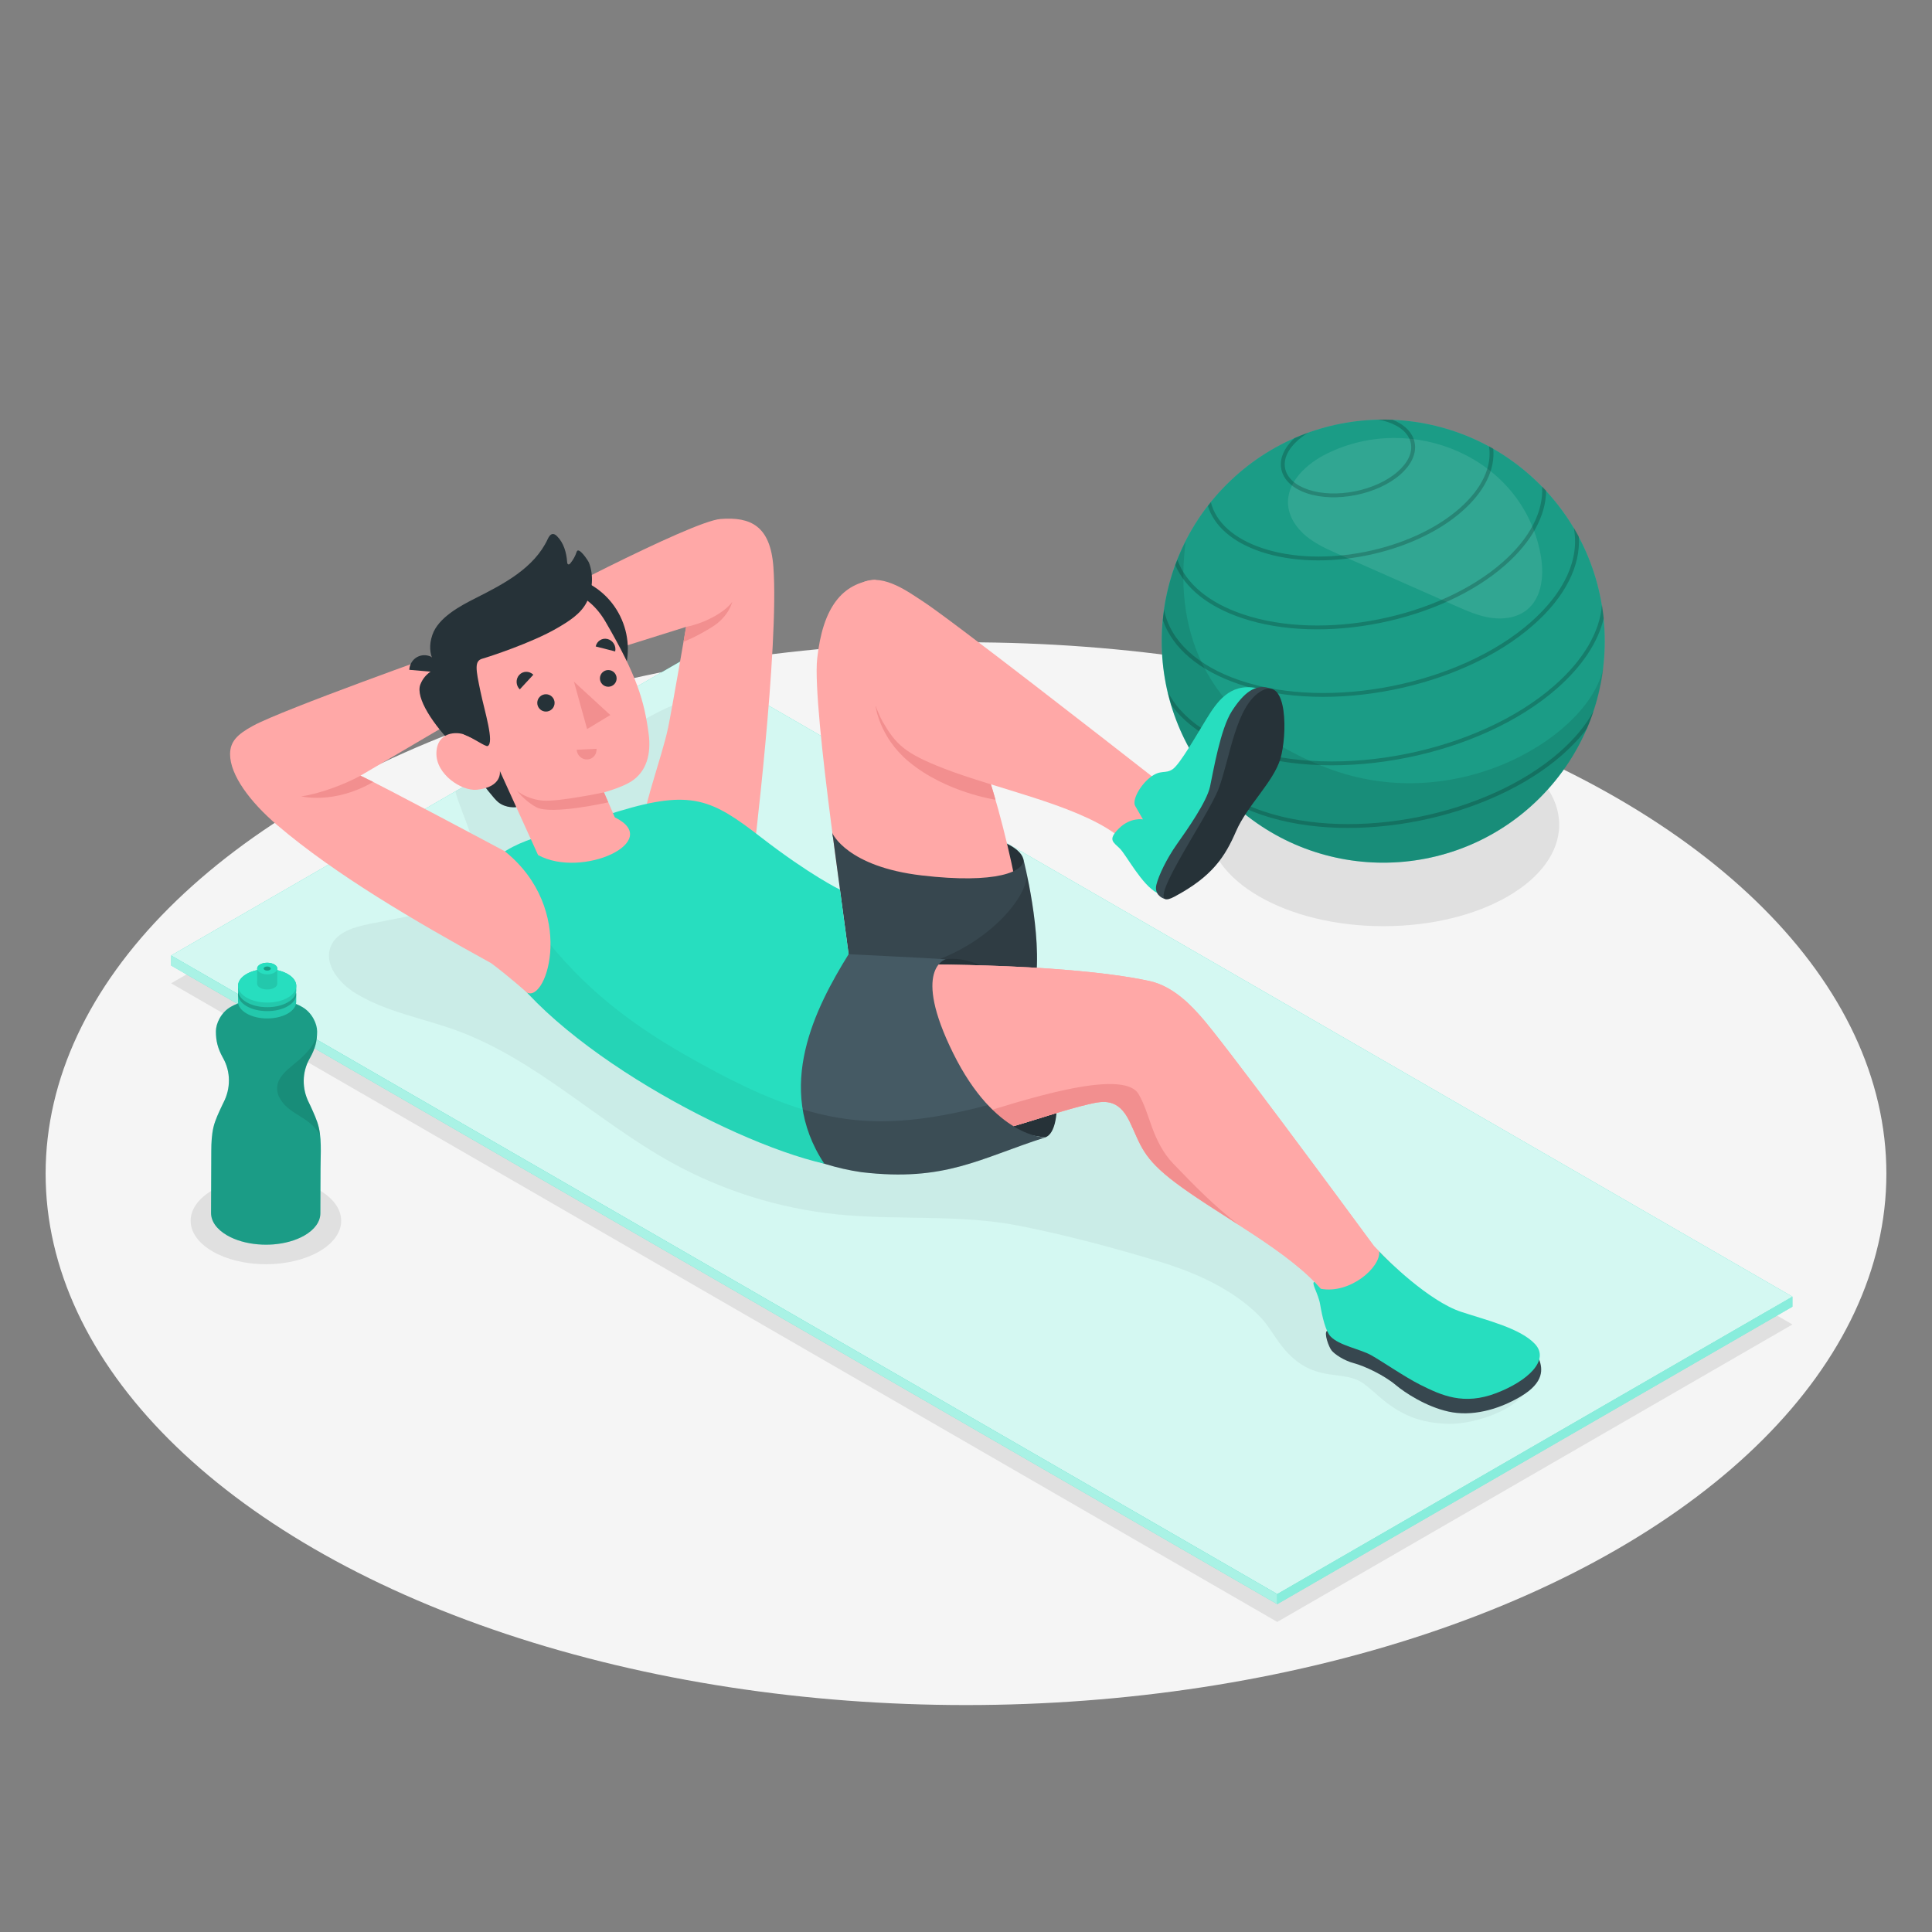 <?xml version="1.0" encoding="utf-8"?>
<!-- Generator: Adobe Illustrator 27.5.0, SVG Export Plug-In . SVG Version: 6.00 Build 0)  -->
<svg version="1.1" xmlns="http://www.w3.org/2000/svg" xmlns:xlink="http://www.w3.org/1999/xlink" x="0px" y="0px"
	 viewBox="0 0 500 500" style="enable-background:new 0 0 500 500;" xml:space="preserve">
<rect x="0" y="0" width="500" height="500" fill="#808080" stroke="none"/>
<g id="Floor">
	<ellipse id="Floor_5_" style="fill:#F5F5F5;" cx="250" cy="303.748" rx="238.194" ry="137.521"/>
</g>
<g id="Shadows">
	<polygon id="Shadow_11_" style="fill:#E0E0E0;" points="44.285,254.474 330.553,419.751 463.883,342.773 177.615,177.496 	"/>
	<ellipse id="Shadow_1_" style="fill:#E0E0E0;" cx="68.82" cy="315.935" rx="19.481" ry="11.247"/>
	<ellipse id="Shadow_12_" style="fill:#E0E0E0;" cx="358.031" cy="213.433" rx="45.488" ry="26.263"/>
</g>
<g id="Ball_1_">
	<g id="Ball">
		
			<ellipse transform="matrix(0.707 -0.707 0.707 0.707 -12.449 301.76)" style="fill:#27DEBF;" cx="358.031" cy="165.907" rx="57.341" ry="57.341"/>
		
			<ellipse transform="matrix(0.707 -0.707 0.707 0.707 -12.449 301.76)" style="opacity:0.3;" cx="358.031" cy="165.907" rx="57.341" ry="57.341"/>
		<path style="opacity:0.1;fill:#FFFFFF;" d="M343.496,117.351c-5.351,2.62-10.646,7.454-10.132,13.39
			c0.277,3.202,2.267,6.058,4.759,8.086c2.492,2.028,5.471,3.35,8.41,4.649c10.059,4.443,20.119,8.887,30.178,13.33
			c2.97,1.312,5.986,2.637,9.199,3.1c3.213,0.463,6.706-0.039,9.238-2.07c4.104-3.291,4.502-9.417,3.51-14.583
			C393.889,118.388,365.557,106.547,343.496,117.351z"/>
		<g style="opacity:0.2;">
			<path d="M331.606,121.426c0.556,2.767,2.903,4.979,6.611,6.231c3.72,1.256,8.294,1.339,12.673,0.459
				c4.379-0.879,8.567-2.721,11.514-5.315c2.937-2.585,4.249-5.533,3.694-8.299c-0.508-2.534-2.536-4.594-5.72-5.886
				c-1.224-0.049-2.456-0.055-3.692-0.025c0.858,0.159,1.693,0.361,2.482,0.627c3.355,1.132,5.469,3.079,5.95,5.48
				c0.482,2.401-0.716,5.012-3.374,7.351c-5.656,4.978-16.067,7.069-23.207,4.659c-3.355-1.132-5.468-3.079-5.95-5.48
				c-0.482-2.401,0.716-5.012,3.374-7.352c0.802-0.706,1.707-1.346,2.677-1.931c-1.224,0.438-2.424,0.92-3.603,1.435
				C332.294,115.905,331.068,118.748,331.606,121.426z"/>
			<path d="M305.608,189.133c-0.03-0.069-0.063-0.136-0.092-0.206c0,0.001,0,0.001,0,0.002
				C305.546,188.997,305.578,189.064,305.608,189.133z"/>
			<path d="M409.478,140.573c0.087,0.176,0.176,0.352,0.261,0.529C409.654,140.925,409.565,140.75,409.478,140.573z"/>
			<path d="M306.305,190.671c0.131,0.273,0.269,0.541,0.404,0.812C306.573,191.213,306.435,190.944,306.305,190.671z"/>
			<path d="M412.426,184.028c-1.964,3.615-4.901,7.173-8.728,10.543c-18.707,16.454-53.121,23.363-76.729,15.405
				c-4.835-1.634-8.92-3.783-12.129-6.363c1.052,1.202,2.146,2.362,3.29,3.468c2.508,1.481,5.352,2.772,8.517,3.836
				c11.958,4.035,26.648,4.299,40.717,1.474c14.069-2.825,27.519-8.738,36.993-17.076c2.5-2.207,4.639-4.493,6.376-6.829
				C411.36,187.028,411.921,185.539,412.426,184.028z"/>
			<path d="M402.326,177.375c-19.675,17.322-55.893,24.593-80.729,16.208c-9.44-3.178-16.12-8.223-19.351-14.48
				c0.267,1.13,0.559,2.248,0.888,3.347v0c3.748,5.153,9.938,9.316,18.144,12.085c12.57,4.239,28.019,4.523,42.813,1.553
				c14.795-2.97,28.936-9.196,38.896-17.958c6.508-5.733,10.612-11.962,12.069-18.17c-0.12-1.132-0.28-2.268-0.469-3.405
				C414.02,163.572,409.796,170.804,402.326,177.375z"/>
			<path d="M415.306,168.843c-0.012,0.23-0.03,0.46-0.045,0.69C415.276,169.303,415.295,169.074,415.306,168.843z"/>
			<path d="M391.722,119.518c0.172,0.124,0.345,0.248,0.515,0.374C392.067,119.765,391.894,119.642,391.722,119.518z"/>
			<path d="M321.358,159.932c10.492,3.541,23.384,3.776,35.734,1.296c12.348-2.48,24.154-7.673,32.465-14.988
				c6.867-6.044,10.518-12.764,10.579-19.264c-0.337-0.364-0.687-0.715-1.033-1.07c0.36,6.533-3.182,13.401-10.206,19.583
				c-16.384,14.42-46.537,20.476-67.219,13.495c-8.866-2.992-14.785-7.96-16.975-14.125c-0.182,0.461-0.37,0.92-0.541,1.386
				C306.728,152.218,312.69,157.008,321.358,159.932z"/>
			<path d="M300.947,160.48c2.512,7.278,9.413,13.103,19.708,16.575c11.719,3.961,26.112,4.223,39.907,1.453
				c13.785-2.768,26.972-8.567,36.254-16.744c8.169-7.185,12.276-15.225,11.778-22.912c-0.419-0.783-0.857-1.553-1.309-2.312
				c1.598,8.056-2.357,16.747-11.128,24.48c-18.325,16.122-52.052,22.894-75.18,15.094c-11.073-3.738-18.074-10.218-19.72-18.263
				c-0.123,0.869-0.229,1.742-0.312,2.62C300.945,160.473,300.946,160.476,300.947,160.48z"/>
			<path d="M300.749,163.221c0.017-0.372,0.041-0.745,0.066-1.116C300.791,162.477,300.767,162.848,300.749,163.221z"/>
			<path d="M390.099,118.381c-0.168-0.113-0.335-0.227-0.503-0.338C389.764,118.154,389.931,118.267,390.099,118.381z"/>
			<path d="M326.278,142.78c8.018,2.706,17.872,2.885,27.309,0.99c9.438-1.895,18.458-5.863,24.81-11.454
				c5.764-5.072,8.577-10.772,8.05-16.196c-0.362-0.207-0.722-0.418-1.089-0.618c0.831,5.303-1.851,10.985-7.621,16.063
				c-12.463,10.972-35.405,15.577-51.139,10.267c-7.282-2.458-11.951-6.664-13.231-11.876c-0.262,0.325-0.512,0.659-0.767,0.99
				C314.208,136.153,319.003,140.325,326.278,142.78z"/>
			<path d="M308.691,136.704c0.133-0.223,0.269-0.443,0.404-0.665C308.96,136.261,308.823,136.481,308.691,136.704z"/>
			<path d="M310.47,133.89c-0.138,0.205-0.272,0.412-0.408,0.618C310.197,134.301,310.332,134.095,310.47,133.89z"/>
		</g>
		<path style="opacity:0.1;" d="M343.417,198.74c-34.153-13.115-39.255-38.312-36.559-58.631l-0.016-0.01
			c-5.587,11.063-7.659,24.001-5.03,37.095c6.234,31.049,36.457,51.165,67.506,44.932c25.148-5.049,43.12-25.838,45.732-50.055
			C412.427,189.67,377.549,211.847,343.417,198.74z"/>
	</g>
</g>
<g id="Mat_1_">
	<g id="Mat">
		<polygon style="fill:#27DEBF;" points="44.285,247.281 330.553,412.558 463.883,335.58 177.615,170.303 		"/>
		<polygon style="opacity:0.8;fill:#FFFFFF;" points="44.285,247.281 330.553,412.558 463.883,335.58 177.615,170.303 		"/>
		<path style="opacity:0.05;" d="M343,355.5c2.96,0.563,6.307,0.524,9,2c1.428,0.783,3.768,2.935,5,4c5.53,4.78,10.693,6.83,18,7
			c6.323,0.147,20.935-4.015,21.025-12.227c0.077-5.119-5.632-8.044-10.373-9.977c-26.844-10.942-50.75-28.997-68.621-51.822
			c-6.695-8.551-12.847-18.024-22.19-23.562c-5.954-3.529-12.794-5.194-19.476-6.997c-36.398-9.819-71.326-25.07-103.27-45.091
			c5.917-11.64,10.048-24.186,12.204-37.065c-7.779-2.721-15.307,4.005-22.98,7.012c-6.005,2.353-12.013,2.265-18.013,1.34
			l-25.473,14.707c1.054,3.743,2.753,7.379,3.919,11.112c1.772,5.677,1.96,12.713-2.471,16.679
			c-2.551,2.283-6.084,3.031-9.442,3.695c-4.683,0.925-9.366,1.851-14.049,2.776c-4.005,0.792-8.617,2.057-10.178,5.83
			c-1.909,4.614,2.149,9.532,6.405,12.143c7.93,4.865,17.382,6.435,26.122,9.624c20.49,7.476,36.527,23.605,55.612,34.165
			c13.216,7.313,27.924,11.916,42.95,13.442c15.564,1.581,31.438-0.095,46.794,2.897c12.063,2.35,24.35,5.647,36.178,9.208
			c6.36,1.915,12.628,4.366,18.274,7.905c2.84,1.78,5.515,3.835,7.889,6.205c2.297,2.292,3.857,5.255,5.86,7.81
			C334.839,352.319,338.241,354.595,343,355.5z"/>
		<polygon style="fill:#27DEBF;" points="44.285,247.281 44.285,249.879 330.553,415.155 330.553,412.558 		"/>
		<polygon style="opacity:0.6;fill:#FFFFFF;" points="44.285,247.281 44.285,249.879 330.553,415.155 330.553,412.558 		"/>
		<polygon style="fill:#27DEBF;" points="330.553,412.558 463.883,335.58 463.883,338.178 330.553,415.155 		"/>
		<polygon style="opacity:0.45;fill:#FFFFFF;" points="330.553,412.558 463.883,335.58 463.883,338.178 330.553,415.155 		"/>
	</g>
</g>
<g id="Bottle">
	<g id="Water">
		<g id="XMLID_1136_">
			<path style="fill:#27DEBF;" d="M82.533,291.898c-0.438-1.96-1.446-4.054-2.279-5.885c-0.098-0.214-0.202-0.428-0.311-0.642
				c-1.821-3.596-1.81-7.851,0.163-11.366c0.068-0.121,0.135-0.242,0.201-0.362c1.229-2.232,1.758-4.149,1.762-6.691
				c0.008-1.939-1.262-4.839-3.819-6.326c-0.555-0.328-1.15-0.615-1.773-0.861c-1.151-0.465-1.926-1.56-1.921-2.807l0.014-3.464
				l-11.091-0.043l-0.013,3.464c-0.005,1.247-0.789,2.336-1.943,2.792c-0.625,0.242-1.222,0.524-1.779,0.847
				c-2.568,1.468-3.861,4.358-3.868,6.296c-0.017,2.542,0.498,4.463,1.709,6.705c0.061,0.113,0.123,0.226,0.186,0.339
				c1.956,3.536,1.941,7.799,0.093,11.392c-0.11,0.214-0.215,0.427-0.314,0.639c-0.847,1.824-1.879,3.91-2.325,5.867
				c-0.431,1.898-0.534,3.937-0.542,5.968l-0.063,16.136c-0.008,2.097,1.365,4.193,4.121,5.797c2.253,1.31,5.086,2.095,8.015,2.34
				c1.33,0.115,2.682,0.12,4.005,0.016c2.924-0.237,5.733-0.993,7.982-2.278c2.769-1.582,4.158-3.667,4.166-5.757l0.045-11.671
				c0.006-1.454,0.063-2.974,0.069-4.494C83.029,295.824,82.949,293.792,82.533,291.898z"/>
			<path style="opacity:0.3;" d="M82.533,291.898c-0.438-1.96-1.446-4.054-2.279-5.885c-0.098-0.214-0.202-0.428-0.311-0.642
				c-1.821-3.596-1.81-7.851,0.163-11.366c0.068-0.121,0.135-0.242,0.201-0.362c1.229-2.232,1.758-4.149,1.762-6.691
				c0.008-1.939-1.262-4.839-3.819-6.326c-0.555-0.328-1.15-0.615-1.773-0.861c-1.151-0.465-1.926-1.56-1.921-2.807l0.014-3.464
				l-11.091-0.043l-0.013,3.464c-0.005,1.247-0.789,2.336-1.943,2.792c-0.625,0.242-1.222,0.524-1.779,0.847
				c-2.568,1.468-3.861,4.358-3.868,6.296c-0.017,2.542,0.498,4.463,1.709,6.705c0.061,0.113,0.123,0.226,0.186,0.339
				c1.956,3.536,1.941,7.799,0.093,11.392c-0.11,0.214-0.215,0.427-0.314,0.639c-0.847,1.824-1.879,3.91-2.325,5.867
				c-0.431,1.898-0.534,3.937-0.542,5.968l-0.063,16.136c-0.008,2.097,1.365,4.193,4.121,5.797c2.253,1.31,5.086,2.095,8.015,2.34
				c1.33,0.115,2.682,0.12,4.005,0.016c2.924-0.237,5.733-0.993,7.982-2.278c2.769-1.582,4.158-3.667,4.166-5.757l0.045-11.671
				c0.006-1.454,0.063-2.974,0.069-4.494C83.029,295.824,82.949,293.792,82.533,291.898z"/>
			<path style="opacity:0.1;" d="M80.106,274.004c0.068-0.121,0.135-0.242,0.201-0.362c1.057-1.921,1.594-3.61,1.726-5.662
				c-0.256,0.803-0.612,1.58-1.052,2.292c-1.271,2.058-3.124,3.684-4.998,5.214c-1.9,1.551-4.012,3.315-4.248,5.756
				c-0.228,2.363,1.438,4.51,3.334,5.938c1.896,1.428,4.114,2.434,5.818,4.087c0.743,0.72,1.361,1.548,1.932,2.413
				c-0.072-0.603-0.16-1.201-0.287-1.783c-0.438-1.96-1.446-4.054-2.279-5.885c-0.098-0.214-0.202-0.427-0.311-0.642
				C78.122,281.775,78.133,277.52,80.106,274.004z"/>
			<g>
				<path id="XMLID_1142_" style="fill:#27DEBF;" d="M61.604,257.316l-0.007,1.865c-0.012,1.111,0.722,2.233,2.196,3.094
					c2.933,1.708,7.7,1.726,10.653,0.041c0.733-0.421,1.29-0.909,1.658-1.434c0.368-0.518,0.552-1.073,0.555-1.629l0.007-1.894
					c0.001-0.168-0.013-0.336-0.056-0.505c-0.179-0.944-0.892-1.861-2.132-2.582c-0.037-0.022-0.073-0.044-0.11-0.059
					c-2.948-1.649-7.635-1.646-10.544,0.017c-1.246,0.712-1.973,1.623-2.16,2.558C61.62,256.966,61.605,257.141,61.604,257.316z"/>
				<path id="XMLID_327_" style="opacity:0.1;" d="M61.604,257.316l-0.007,1.865c-0.012,1.111,0.722,2.233,2.196,3.094
					c2.933,1.708,7.7,1.726,10.653,0.041c0.733-0.421,1.29-0.909,1.658-1.434c0.368-0.518,0.552-1.073,0.555-1.629l0.007-1.894
					c0.001-0.168-0.013-0.336-0.056-0.505c-0.179-0.944-0.892-1.861-2.132-2.582c-0.037-0.022-0.073-0.044-0.11-0.059
					c-2.948-1.649-7.635-1.646-10.544,0.017c-1.246,0.712-1.973,1.623-2.16,2.558C61.62,256.966,61.605,257.141,61.604,257.316z"/>
				<path id="XMLID_1141_" style="opacity:0.2;" d="M74.451,260.425c2.948-1.686,2.959-4.44,0.024-6.149
					c-2.935-1.71-7.703-1.728-10.651-0.041c-2.948,1.687-2.959,4.44-0.024,6.149C66.734,262.093,71.503,262.111,74.451,260.425z"/>
				<path id="XMLID_1137_" style="fill:#27DEBF;" d="M61.613,255.141l-0.004,1.122c-0.001,0.176,0.013,0.351,0.056,0.527
					c0.179,0.937,0.899,1.853,2.14,2.575c1.313,0.766,2.993,1.189,4.704,1.269c2.128,0.11,4.315-0.298,5.95-1.235
					c0.733-0.421,1.283-0.902,1.658-1.427c0.257-0.357,0.42-0.737,0.494-1.117c0.044-0.168,0.06-0.344,0.06-0.512l0.005-1.159
					c0.005-1.119-0.722-2.233-2.189-3.087c-0.132-0.074-0.263-0.147-0.401-0.214c-2.956-1.496-7.438-1.44-10.252,0.172
					C62.353,252.907,61.61,254.023,61.613,255.141z"/>
				<path id="XMLID_297_" style="opacity:0.1;" d="M61.613,255.141l-0.004,1.122c-0.001,0.176,0.013,0.351,0.056,0.527
					c0.179,0.937,0.899,1.853,2.14,2.575c1.313,0.766,2.993,1.189,4.704,1.269c2.128,0.11,4.315-0.298,5.95-1.235
					c0.733-0.421,1.283-0.902,1.658-1.427c0.257-0.357,0.42-0.737,0.494-1.117c0.044-0.168,0.06-0.344,0.06-0.512l0.005-1.159
					c0.005-1.119-0.722-2.233-2.189-3.087c-0.132-0.074-0.263-0.147-0.401-0.214c-2.956-1.496-7.438-1.44-10.252,0.172
					C62.353,252.907,61.61,254.023,61.613,255.141z"/>
				<path style="fill:#27DEBF;" d="M61.613,255.104c-0.009,2.391,3.355,4.343,7.515,4.359c4.159,0.016,7.539-1.909,7.548-4.3
					c0.009-2.391-3.355-4.343-7.514-4.359C65.002,250.788,61.622,252.713,61.613,255.104z"/>
			</g>
		</g>
		<path id="XMLID_1134_" style="fill:#27DEBF;" d="M66.552,250.662l-0.015,3.9c0,0.061,0.005,0.122,0.02,0.182
			c0.062,0.325,0.312,0.642,0.742,0.892c0.455,0.265,1.037,0.412,1.63,0.44c0.737,0.038,1.496-0.103,2.062-0.428
			c0.254-0.146,0.445-0.313,0.575-0.495c0.089-0.124,0.145-0.255,0.171-0.387c0.015-0.058,0.021-0.119,0.021-0.177l0.015-3.913
			c0.002-0.388-0.25-0.774-0.758-1.07c-0.046-0.025-0.091-0.051-0.139-0.074c-1.024-0.518-2.577-0.499-3.553,0.06
			C66.808,249.888,66.551,250.275,66.552,250.662z"/>
		<path id="XMLID_291_" style="opacity:0.1;" d="M66.552,250.662l-0.015,3.9c0,0.061,0.005,0.122,0.02,0.182
			c0.062,0.325,0.312,0.642,0.742,0.892c0.455,0.265,1.037,0.412,1.63,0.44c0.737,0.038,1.496-0.103,2.062-0.428
			c0.254-0.146,0.445-0.313,0.575-0.495c0.089-0.124,0.145-0.255,0.171-0.387c0.015-0.058,0.021-0.119,0.021-0.177l0.015-3.913
			c0.002-0.388-0.25-0.774-0.758-1.07c-0.046-0.025-0.091-0.051-0.139-0.074c-1.024-0.518-2.577-0.499-3.553,0.06
			C66.808,249.888,66.551,250.275,66.552,250.662z"/>
		<path style="fill:#27DEBF;" d="M66.552,250.649c-0.003,0.829,1.163,1.505,2.604,1.511c1.441,0.006,2.613-0.662,2.616-1.49
			c0.003-0.828-1.163-1.505-2.604-1.51C67.726,249.154,66.555,249.821,66.552,250.649z"/>
		<path style="opacity:0.5;fill:#27DEBF;" d="M68.235,250.656c-0.001,0.294,0.413,0.534,0.924,0.536
			c0.512,0.002,0.927-0.235,0.929-0.529c0.001-0.294-0.413-0.534-0.925-0.536C68.652,250.125,68.236,250.362,68.235,250.656z"/>
		<path style="opacity:0.3;" d="M68.235,250.656c-0.001,0.294,0.413,0.534,0.924,0.536c0.512,0.002,0.927-0.235,0.929-0.529
			c0.001-0.294-0.413-0.534-0.925-0.536C68.652,250.125,68.236,250.362,68.235,250.656z"/>
	</g>
</g>
<g id="Character">
	<g id="Character_9_">
		<path style="fill:#FFA8A7;" d="M194.798,223.282c0,0,6.908-56.157,5.347-76.668c-0.8-10.518-5.888-12.903-13.664-12.303
			c-7.776,0.6-52.277,24.249-52.277,24.249l6.293,15.303l37.07-11.629c0,0-3.768,21.848-4.64,26.002
			c-0.871,4.154-2.694,9.743-4.14,14.753c-0.71,2.462-1.698,5.666-1.698,7.218C167.089,213.86,194.798,223.282,194.798,223.282z"/>
		<path style="fill:#F28F8F;" d="M177.566,162.234c5.155-1.019,10.312-4.052,11.93-6.479c0,0-0.809,3.757-5.157,6.479
			c-4.348,2.722-7.441,3.855-7.441,3.855L177.566,162.234z"/>
		<path style="fill:#263238;" d="M264.838,222.289c-0.774-2.862-5.794-5.874-20.756-8.384c-14.962-2.51-28.57,0.018-28.644,1.766
			s3.688,13.609,20.936,15.762C253.621,233.586,266.415,228.565,264.838,222.289z"/>
		<g id="Character_8_">
			<path style="fill:#FFA8A7;" d="M219.835,246.599c0,0-9.75-63.245-8.347-76.159c1.449-13.336,6.51-19.527,14.986-20.396
				c11.09,6.444,16.995,21.832,24.088,36.986c7.093,15.153,14.774,47.71,15.18,63.256c0.404,15.472-11.887,26.628-25.819,28.654
				C225.99,280.966,219.835,246.599,219.835,246.599z"/>
			<path style="fill:#F28F8F;" d="M235.158,197.087c-7.714-6.453-8.558-14.424-8.558-14.424l13.906-4.853l9.411,7.828
				c0.093,0.202,0.187,0.403,0.28,0.605c0.121,0.262,0.242,0.525,0.365,0.787c0.269,0.575,0.539,1.183,0.81,1.807
				c0.078,0.179,0.155,0.364,0.233,0.546c0.207,0.487,0.415,0.987,0.622,1.5c0.07,0.174,0.141,0.345,0.211,0.522
				c0.275,0.692,0.55,1.4,0.825,2.133c0.003,0.009,0.006,0.018,0.01,0.026c0.272,0.728,0.544,1.48,0.815,2.245
				c0.057,0.162,0.115,0.326,0.172,0.49c0.24,0.687,0.48,1.385,0.719,2.096c0.035,0.104,0.07,0.207,0.105,0.312
				c0.564,1.695,1.121,3.455,1.667,5.263c0.029,0.096,0.058,0.193,0.087,0.29c0.267,0.888,0.531,1.785,0.792,2.694
				c0.002,0.006,0.003,0.012,0.005,0.017C257.622,206.968,244.695,205.066,235.158,197.087z"/>
			<path style="fill:#FFA8A7;" d="M223.587,150.587c5.296-2.096,11.751,2.798,15.158,4.981c6.928,4.439,49.301,37.462,59.181,45.199
				c2.143,1.295,4.323,2.544,6.541,3.727l-11.641,18.201c-0.98-2.733-2.504-5.055-4.393-7.039
				c-10.562-7.538-31.023-11.649-44.16-16.768c-10.235-3.986-12.378-6.24-15.829-12.088
				C225.765,182.258,216.232,154.05,223.587,150.587z"/>
			<path style="fill:#37474F;" d="M219.621,246.945l-4.184-31.274c0,0,3.756,8.628,23.113,10.892
				c19.357,2.264,26.777-1.012,26.287-4.274c0,0,5.057,19.575,3.099,32.299c-1.958,12.724-21.369,26.263-21.369,26.263
				L219.621,246.945z"/>
			<path style="opacity:0.15;" d="M228.195,251.192c-1.778,0.035-3.446,0.11-5.03,0.212l21.517,27.073h5.025
				c5.576-4.433,16.769-14.387,18.231-23.889c1.435-9.329-0.899-22.332-2.248-28.611
				C266.461,233.18,250.318,250.759,228.195,251.192z"/>
			<g>
				<path style="fill:#27DEBF;" d="M325.121,178.057c-6.962-1.297-10.254,3.748-12.839,7.914
					c-2.585,4.166-6.897,11.824-8.825,13.115c-1.928,1.291-3.044-0.025-5.753,2.074c-2.709,2.099-4.76,5.956-3.911,7.426
					c0.849,1.47,2.007,3.475,2.007,3.475s-3.239-0.625-6.231,2.35c-2.992,2.975-1.439,3.504,0.253,5.201
					c1.692,1.697,5.654,9.38,9.636,11.477c0,0,10.716-3.217,18.492-15.37C325.726,203.565,325.121,178.057,325.121,178.057z"/>
				<path style="fill:#37474F;" d="M301.643,232.695c-1.206-0.27-2.934-1.407-2.366-3.744c0.568-2.337,2.599-6.65,5.294-10.466
					c2.695-3.816,7.736-10.965,8.588-14.927c0.853-3.962,2.679-14.938,5.667-19.551c2.988-4.614,6.065-7.269,10.018-5.784
					c3.953,1.485-8.502,31.032-12.149,36.026C313.047,219.243,301.643,232.695,301.643,232.695z"/>
				<path style="fill:#263238;" d="M303.943,232.058c9.849-5.252,13.096-10.356,15.967-16.968
					c2.871-6.612,9.709-12.789,11.465-18.758c1.756-5.968,1.946-21.281-4.829-17.57c-6.775,3.711-8.176,17.399-11.151,25.31
					C312.418,211.983,294.283,237.209,303.943,232.058z"/>
			</g>
			<path style="fill:#263238;" d="M244.745,248.261c4.503-0.682,13.154,1.175,21.007,12.135c8.433,11.77,10.014,32.311,4.715,33.973
				c0,0-12.263-1.449-20.681-5.85C241.367,284.12,227.207,254.302,244.745,248.261z"/>
			<g id="XMLID_336_">
				<path style="fill:#FFA8A7;" d="M388.556,346.224c-13.061-5.133-23.748-13.948-33.021-23.805
					c-7.436-10.108-39.314-53.358-44.851-59.445c-1.963-2.16-6.737-7.716-13.307-9.112c-23.264-4.942-66.331-4.255-66.331-4.255
					l-16.558-2.788l-33.015,31.06c4.551,4.846,10.264,9.072,18.609,13.426c8.345,4.355,17.385,7.508,29.562,6.478
					c24.38-2.062,38.984-8.951,52.057-12.004c3.775-0.882,7.696-1.692,10.664,4.507c2.938,6.121,3.21,9.307,11.997,15.898
					c11.278,8.462,29.88,17.923,38.027,28.022c1.287,2.418,2.13,5.065,2.34,7.961c0.768,10.622,9.689,8.539,16.883,13.161
					c3.91,2.512,6.826,5.572,11.548,6.618c4.187,0.928,8.827,0.751,12.98-0.241c3.835-0.915,9.336-3.681,11.225-7.419
					C399.866,349.339,392.301,347.696,388.556,346.224z"/>
			</g>
			<g id="XMLID_328_">
				<path style="fill:#FFA8A7;" d="M388.556,346.224c-13.061-5.133-23.748-13.948-33.021-23.805
					c-7.436-10.108-39.314-53.358-44.851-59.445c-1.963-2.16-6.737-7.716-13.307-9.112c-23.264-4.942-66.331-4.255-66.331-4.255
					l-16.558-2.788l-33.015,31.06c4.551,4.846,10.264,9.072,18.609,13.426c8.345,4.355,17.385,7.508,29.562,6.478
					c24.38-2.062,38.984-8.951,52.057-12.004c3.775-0.882,7.696-1.692,10.664,4.507c2.938,6.121,3.21,9.307,11.997,15.898
					c11.278,8.462,29.88,17.923,38.027,28.022c1.287,2.418,2.13,5.065,2.34,7.961c0.768,10.622,9.689,8.539,16.883,13.161
					c3.91,2.512,6.826,5.572,11.548,6.618c4.187,0.928,8.827,0.751,12.98-0.241c3.835-0.915,9.336-3.681,11.225-7.419
					C399.866,349.339,392.301,347.696,388.556,346.224z"/>
			</g>
			<path style="fill:#F28F8F;" d="M303.636,301.159c-2.546-2.639-4.265-6.04-5.518-9.485c-1.055-2.9-1.889-5.812-3.444-8.506
				c-4.062-7.036-30.974,1.93-42.93,5.59c-0.671,1.022-3.468,4.011-4.471,6.497c14.454-2.948,24.854-7.239,34.427-9.474
				c3.775-0.882,7.697-1.692,10.665,4.507c2.938,6.121,3.21,9.307,11.997,15.898c4.583,3.439,10.376,7.043,16.185,10.787
				C314.059,311.935,309.164,306.888,303.636,301.159z"/>
			<path style="fill:#455A64;" d="M217.053,246.819c0,0,23.674,1.155,27.692,1.442c0,0-8.905,2.409,1.934,24.313
				c10.842,21.913,23.788,21.795,23.788,21.795c-16.992,5.435-25.829,11.544-47.499,8.993
				c-25.829-3.731-41.495-23.071-41.495-23.071L217.053,246.819z"/>
			<path style="opacity:0.15;" d="M270.404,294.368c-0.01,0-0.014,0-0.027-0.001c-0.103-0.003-0.302-0.015-0.588-0.048
				c-0.006-0.001-0.011-0.001-0.017-0.002c-1.929-0.226-7.662-1.479-14.097-8.331c0,0,0,0,0,0
				c-4.845,1.304-10.091,2.469-15.471,3.257c-19.317,2.831-33.81-0.577-55.398-12.086l-3.333,3.135c0,0,11.819,14.579,31.842,20.861
				v0c0.754,0.237,1.52,0.462,2.296,0.674c0.006,0.002,0.012,0.004,0.018,0.005c0.727,0.198,1.465,0.383,2.211,0.558
				c0.065,0.015,0.128,0.033,0.193,0.047c0.686,0.158,1.383,0.301,2.085,0.438c0.124,0.024,0.244,0.052,0.368,0.076
				c0.816,0.153,1.643,0.292,2.481,0.413c1.355,0.159,2.659,0.285,3.918,0.379c1.259,0.094,2.473,0.156,3.648,0.19
				c0.587,0.017,1.164,0.026,1.732,0.028c0.568,0.002,1.126-0.003,1.676-0.014c1.65-0.035,3.221-0.13,4.731-0.278
				c1.007-0.099,1.987-0.221,2.945-0.365c2.395-0.359,4.653-0.852,6.853-1.442c0.88-0.236,1.751-0.488,2.618-0.753
				c2.168-0.662,4.31-1.408,6.508-2.201c0.879-0.317,1.767-0.642,2.669-0.972c3.156-1.156,6.483-2.377,10.2-3.566
				C270.467,294.37,270.441,294.369,270.404,294.368z"/>
			<g>
				<path style="fill:#27DEBF;" d="M137.911,216.985c-9.624,3.344-18.716,9.176-11.057,26.27
					c11.057,24.678,60.86,52.083,86.465,57.904c-13.037-19.67-2.182-40.522,6.302-54.214l-2.235-16.708
					c0,0-7.681-3.687-20.403-13.523c-12.722-9.835-17.952-12.496-36.929-6.736C147.05,213.924,137.911,216.985,137.911,216.985z"/>
				<path style="opacity:0.05;" d="M176.874,272.76c-26.181-15.026-34.411-28.356-44.682-41.188l-6.717,8.202c0,0,0,0,0,0
					c0.183,0.531,0.384,1.074,0.602,1.629c0.012,0.03,0.022,0.059,0.034,0.09c0.227,0.573,0.473,1.159,0.743,1.761
					c4.837,10.797,17.091,22.115,31.49,31.92c2.057,1.401,4.158,2.771,6.287,4.103c1.064,0.666,2.136,1.324,3.213,1.971
					c7.538,4.531,15.33,8.575,22.717,11.876c8.442,3.773,16.356,6.577,22.757,8.033c-3.087-4.658-4.822-9.382-5.579-14.061
					C198.612,284.329,188.857,279.637,176.874,272.76z"/>
				<path style="fill:#FFA8A7;" d="M130.682,220.331c0,0-32.288-17.259-37.399-19.582l28.215-16.593l-5.993-15.567
					c0,0-42.04,14.928-49.98,19.221c-4.185,2.263-5.971,4.138-5.98,7.359c-0.015,5.367,5.111,12.328,12.185,18.359
					c15.055,12.834,35.476,24.775,55.363,35.729c4.558,3.382,9.301,7.633,9.301,7.633
					C141.63,259.475,149.234,235.294,130.682,220.331z"/>
				<g>
					<g id="XMLID_267_">
						<g id="XMLID_302_">
							<path style="fill:#263238;" d="M160.911,160.349c-4.2-9.751-15.509-14.25-25.26-10.05c-9.75,4.2-14.25,15.509-10.05,25.259
								c0.135,0.315,0.298,0.608,0.449,0.912l-4.885,10.619l-7.209-13.291c-0.009-2.168-1.651-4.033-3.793-4.217
								c-2.221-0.191-4.12,1.495-4.241,3.766l5.512,0.475c-0.952,0.648-2.014,1.678-2.646,3.318
								c-1.317,3.422,3.244,10.393,9.356,16.512c0,0,8.65,12.209,10.749,13.923c2.099,1.714,4.74,1.321,4.74,1.321l0.52-24.026
								c4.989,2.68,11.102,3.153,16.708,0.739C160.611,181.409,165.111,170.1,160.911,160.349z"/>
							<path id="XMLID_326_" style="fill:#FFA8A7;" d="M125.419,191.258c-0.803,1.111-3.238-0.301-5.172-1.121
								c-1.933-0.82-7.104-0.852-7.304,4.656c-0.204,5.613,6.575,9.992,10.463,9.592c6.7-0.69,5.955-4.857,5.955-4.857l9.887,21.754
								l0,0c11.391,6.247,32.589-3.571,19.87-9.744l-2.808-6.472c0,0,4.522-1.24,6.957-2.767c4.052-2.541,5.307-7.142,4.6-12.407
								c-1.136-8.458-2.957-14.897-11.145-28.966c-8.974-15.42-27.968-7.439-35.415,3.393
								C113.861,175.149,125.419,191.258,125.419,191.258z"/>
							<path id="XMLID_315_" style="fill:#263238;" d="M126.202,193.076c-0.539,0.245-4.083-2.295-5.955-2.939
								c-2.594-0.893-6.805-17.286-6.805-17.286s-3.435-3.046-1.547-8.542c1.551-4.517,7.271-7.529,11.232-9.531
								c7.139-3.608,15.127-7.723,18.631-15.286c0.275-0.594,0.682-1.279,1.337-1.288c0.412-0.006,0.77,0.274,1.062,0.564
								c1.741,1.729,2.447,4.26,2.623,6.708c0.017,0.232,0.069,0.519,0.292,0.586c0.207,0.062,0.403-0.117,0.541-0.284
								c0.723-0.878,1.279-1.892,1.632-2.973c0.485-1.488,2.974,2.299,3.18,2.82c1.245,3.143,0.943,7.173-0.555,10.166
								c-1.563,3.123-4.778,5.07-7.71,6.78c-6.551,3.82-17.753,7.455-19.312,7.888c-2.123,0.589-1.714,2.717-0.508,8.491
								C125.398,184.017,128.013,192.254,126.202,193.076z"/>
							<path id="XMLID_306_" style="fill:#F28F8F;" d="M156.311,205.064c0,0-11.705,2.474-15.868,2.132
								c-2.786-0.229-5.553-1.513-6.678-2.616c0,0,1.873,2.602,5.014,4.319c3.842,2.1,18.643-1.256,18.643-1.256L156.311,205.064z"
								/>
						</g>
						<g id="XMLID_268_">
							<path id="XMLID_278_" style="fill:#263238;" d="M138.027,174.619l-3.508,3.792c-1.042-1.023-1.101-2.702-0.132-3.75
								C135.355,173.614,136.985,173.595,138.027,174.619z"/>
							<path id="XMLID_272_" style="fill:#F28F8F;" d="M149.234,194.03l5.149-0.246c0.109,1.459-0.956,2.698-2.378,2.766
								C150.583,196.617,149.342,195.489,149.234,194.03z"/>
							<path id="XMLID_271_" style="fill:#263238;" d="M159.21,168.589l-5.044-1.286c0.305-1.417,1.682-2.278,3.075-1.923
								C158.634,165.734,159.516,167.171,159.21,168.589z"/>
							<polygon id="XMLID_270_" style="fill:#F28F8F;" points="148.539,176.416 151.946,188.685 157.944,185.049 							"/>
						</g>
					</g>
					<path style="fill:#263238;" d="M139.042,181.912c0,1.239,1.005,2.244,2.244,2.244c1.239,0,2.244-1.005,2.244-2.244
						c0-1.239-1.005-2.244-2.244-2.244C140.047,179.668,139.042,180.673,139.042,181.912z"/>
					<path style="fill:#263238;" d="M155.259,175.568c0,1.194,0.968,2.162,2.162,2.162c1.194,0,2.162-0.968,2.162-2.162
						c0-1.194-0.968-2.162-2.162-2.162C156.227,173.407,155.259,174.375,155.259,175.568z"/>
				</g>
			</g>
			<g id="XMLID_14381_">
				<path id="XMLID_14738_" style="fill:#37474F;" d="M343.425,344.422c-0.849,0.581,0.469,4.244,1.239,5.141
					c0.769,0.897,3.001,2.503,5.75,3.239c2.75,0.736,7.718,3.051,10.852,5.679c2.227,1.867,7.69,5.529,13.597,6.839
					c5.907,1.31,12.721-0.368,18.675-3.894c6.239-3.695,5.658-7.228,4.805-9.591L343.425,344.422z"/>
				<path id="XMLID_14772_" style="fill:#27DEBF;" d="M356.928,323.881c1.968,2.128,12.877,12.882,21.231,15.625
					c6.642,2.181,15.299,4.257,19.085,8.313c3.939,4.219-1.924,9.618-10.008,12.715c-8.419,3.225-14.138,0.62-19.727-2.187
					c-3.93-1.973-9.722-5.977-12.63-7.611c-2.907-1.634-8.302-2.493-10.552-4.886c-1.236-1.314-2.128-5.008-2.667-8.225
					c-0.494-2.952-2.473-5.714-1.46-5.871l1.634,1.786C349.447,334.948,357.367,327.927,356.928,323.881z"/>
			</g>
		</g>
		<path style="fill:#F28F8F;" d="M93.284,200.749c-4.139,2.294-10.808,4.747-15.323,5.342c0,0,8.483,2.169,18.621-3.72
			L93.284,200.749z"/>
	</g>
</g>
</svg>
